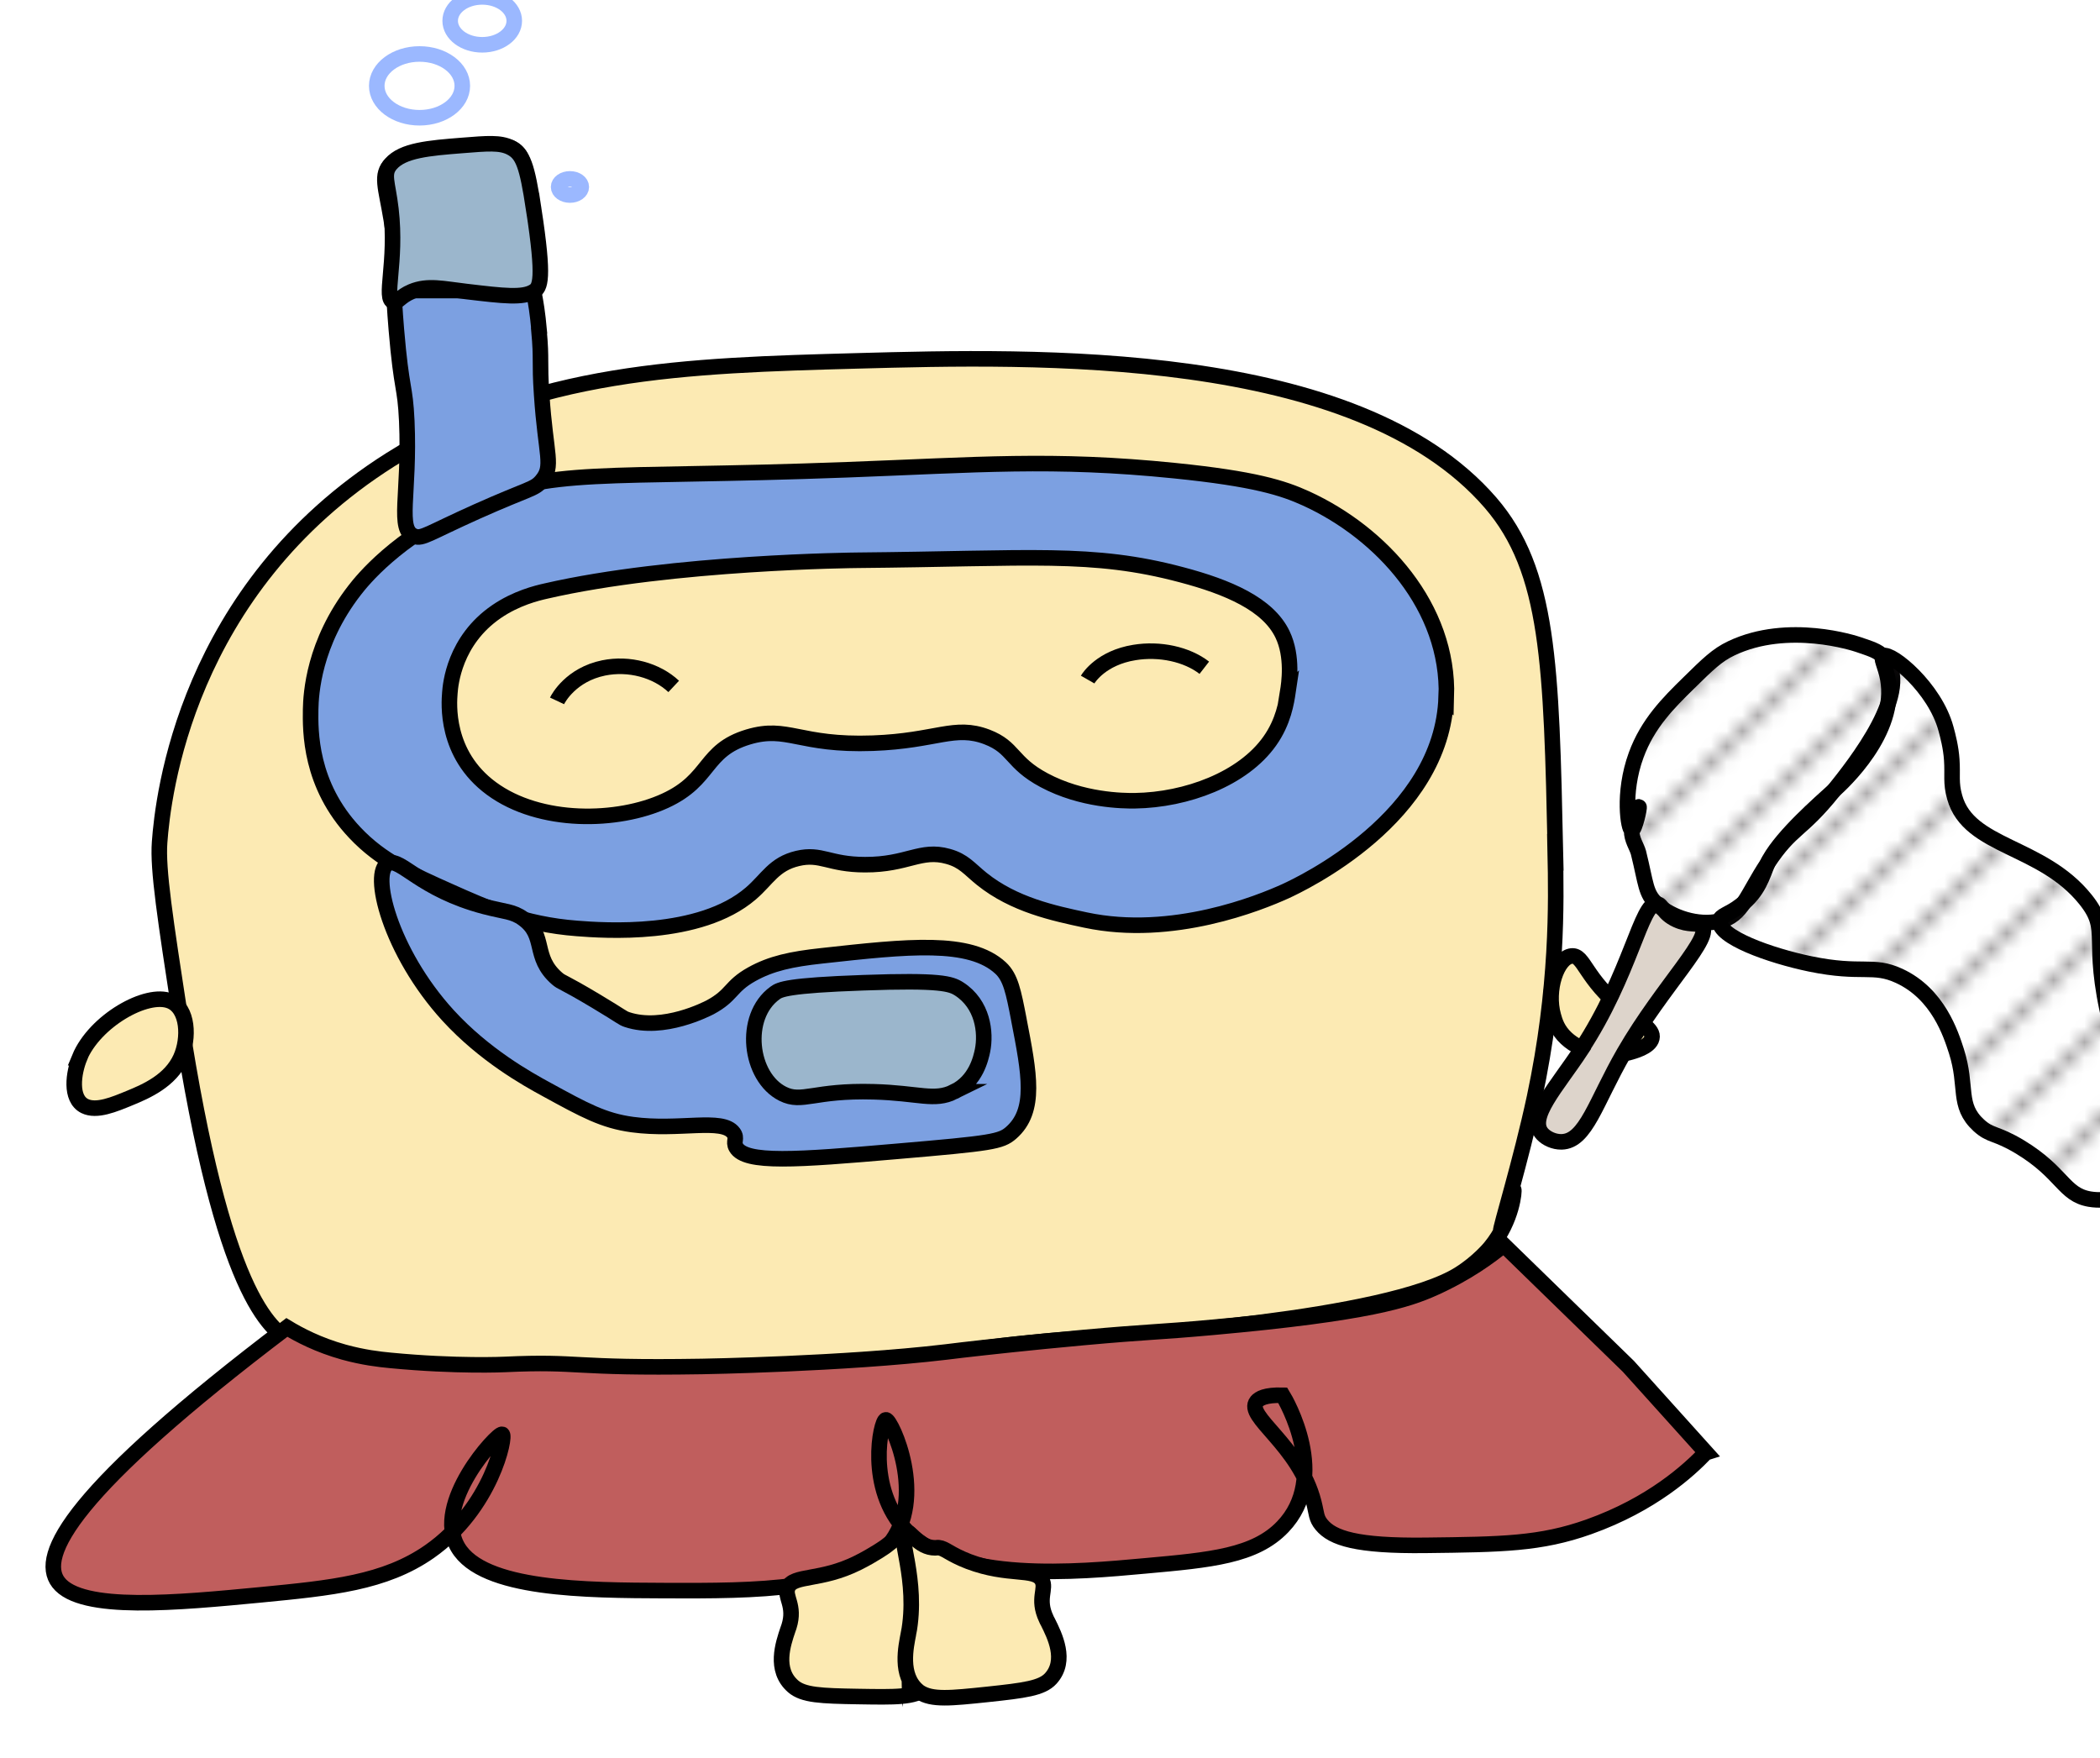<?xml version="1.0" encoding="UTF-8"?>
<svg id="Layer_1" data-name="Layer 1" xmlns="http://www.w3.org/2000/svg" xmlns:xlink="http://www.w3.org/1999/xlink" viewBox="0 0 135 113">
  <defs>
    <style>
      .cls-1 {
        stroke-width: 0px;
      }

      .cls-1, .cls-2, .cls-3, .cls-4 {
        fill: none;
      }

      .cls-2 {
        stroke: #231f20;
        stroke-linejoin: round;
        stroke-width: .3px;
      }

      .cls-5 {
        fill: #ddd4cb;
      }

      .cls-5, .cls-6, .cls-7, .cls-8, .cls-3, .cls-9, .cls-10 {
        stroke: #000;
      }

      .cls-5, .cls-6, .cls-7, .cls-8, .cls-3, .cls-9, .cls-10, .cls-4 {
        stroke-miterlimit: 10;
      }

      .cls-6 {
        fill: #9bb6cc;
      }

      .cls-7 {
        fill: #fceab3;
      }

      .cls-8 {
        fill: #c05e5d;
      }

      .cls-9 {
        fill: #7ca0e1;
      }

      .cls-10 {
        fill: url(#Diagonal_Lines);
      }

      .cls-4 {
        stroke: #9bb8ff;
      }
    </style>
    <pattern id="Diagonal_Lines" data-name="Diagonal Lines" x="0" y="0" width="72" height="72" patternTransform="translate(-986.5 -339.5)" patternUnits="userSpaceOnUse" viewBox="0 0 72 72">
      <g>
        <rect class="cls-1" width="72" height="72"/>
        <g>
          <line class="cls-2" x1="64.52" y1="82.52" x2="82.52" y2="64.52"/>
          <line class="cls-2" x1="64.52" y1="88.52" x2="88.52" y2="64.52"/>
          <line class="cls-2" x1="64.52" y1="94.52" x2="94.52" y2="64.52"/>
          <line class="cls-2" x1="64.52" y1="100.52" x2="100.52" y2="64.52"/>
          <line class="cls-2" x1="64.52" y1="106.52" x2="106.52" y2="64.52"/>
          <line class="cls-2" x1="64.52" y1="112.52" x2="112.52" y2="64.52"/>
          <line class="cls-2" x1="64.52" y1="118.52" x2="118.52" y2="64.52"/>
          <line class="cls-2" x1="64.52" y1="124.52" x2="124.52" y2="64.52"/>
          <line class="cls-2" x1="64.52" y1="130.52" x2="130.52" y2="64.52"/>
          <line class="cls-2" x1="64.52" y1="136.52" x2="136.52" y2="64.52"/>
          <line class="cls-2" x1="64.52" y1="142.52" x2="142.52" y2="64.52"/>
          <line class="cls-2" x1="64.52" y1="148.51" x2="148.52" y2="64.52"/>
          <line class="cls-2" x1="70.52" y1="148.51" x2="148.52" y2="70.52"/>
        </g>
        <g>
          <line class="cls-2" x1="-7.48" y1="82.52" x2="10.52" y2="64.52"/>
          <line class="cls-2" x1="-7.48" y1="88.52" x2="16.52" y2="64.52"/>
          <line class="cls-2" x1="-7.48" y1="94.52" x2="22.52" y2="64.52"/>
          <line class="cls-2" x1="-7.48" y1="100.52" x2="28.52" y2="64.52"/>
          <line class="cls-2" x1="-7.48" y1="106.52" x2="34.52" y2="64.52"/>
          <line class="cls-2" x1="-7.48" y1="112.52" x2="40.52" y2="64.52"/>
          <line class="cls-2" x1="-7.48" y1="118.52" x2="46.52" y2="64.52"/>
          <line class="cls-2" x1="-7.48" y1="124.52" x2="52.52" y2="64.52"/>
          <line class="cls-2" x1="-7.48" y1="130.52" x2="58.52" y2="64.52"/>
          <line class="cls-2" x1="-7.48" y1="136.52" x2="64.52" y2="64.52"/>
          <line class="cls-2" x1="-7.48" y1="142.52" x2="70.52" y2="64.52"/>
          <line class="cls-2" x1="-7.48" y1="148.51" x2="76.52" y2="64.52"/>
          <line class="cls-2" x1="-1.48" y1="148.51" x2="76.52" y2="70.52"/>
        </g>
        <g>
          <line class="cls-2" x1="-79.48" y1="148.51" x2="4.52" y2="64.52"/>
          <line class="cls-2" x1="-73.48" y1="148.51" x2="4.52" y2="70.52"/>
        </g>
        <g>
          <line class="cls-2" x1="64.52" y1="10.52" x2="82.52" y2="-7.48"/>
          <line class="cls-2" x1="64.52" y1="16.52" x2="88.52" y2="-7.48"/>
          <line class="cls-2" x1="64.52" y1="22.52" x2="94.52" y2="-7.48"/>
          <line class="cls-2" x1="64.52" y1="28.52" x2="100.52" y2="-7.48"/>
          <line class="cls-2" x1="64.52" y1="34.52" x2="106.52" y2="-7.48"/>
          <line class="cls-2" x1="64.52" y1="40.52" x2="112.52" y2="-7.48"/>
          <line class="cls-2" x1="64.52" y1="46.52" x2="118.52" y2="-7.48"/>
          <line class="cls-2" x1="64.52" y1="52.52" x2="124.52" y2="-7.48"/>
          <line class="cls-2" x1="64.52" y1="58.52" x2="130.52" y2="-7.48"/>
          <line class="cls-2" x1="64.52" y1="64.52" x2="136.52" y2="-7.48"/>
          <line class="cls-2" x1="64.52" y1="70.52" x2="142.52" y2="-7.48"/>
          <line class="cls-2" x1="64.52" y1="76.51" x2="148.52" y2="-7.48"/>
          <line class="cls-2" x1="70.52" y1="76.51" x2="148.52" y2="-1.48"/>
        </g>
        <g>
          <line class="cls-2" x1="-7.48" y1="10.52" x2="10.52" y2="-7.48"/>
          <line class="cls-2" x1="-7.48" y1="16.52" x2="16.52" y2="-7.48"/>
          <line class="cls-2" x1="-7.48" y1="22.52" x2="22.52" y2="-7.48"/>
          <line class="cls-2" x1="-7.48" y1="28.52" x2="28.52" y2="-7.48"/>
          <line class="cls-2" x1="-7.48" y1="34.52" x2="34.52" y2="-7.48"/>
          <line class="cls-2" x1="-7.48" y1="40.52" x2="40.52" y2="-7.48"/>
          <line class="cls-2" x1="-7.48" y1="46.52" x2="46.52" y2="-7.48"/>
          <line class="cls-2" x1="-7.48" y1="52.52" x2="52.52" y2="-7.48"/>
          <line class="cls-2" x1="-7.48" y1="58.52" x2="58.52" y2="-7.48"/>
          <line class="cls-2" x1="-7.48" y1="64.52" x2="64.52" y2="-7.48"/>
          <line class="cls-2" x1="-7.48" y1="70.52" x2="70.52" y2="-7.48"/>
          <line class="cls-2" x1="-7.48" y1="76.51" x2="76.52" y2="-7.48"/>
          <line class="cls-2" x1="-1.48" y1="76.51" x2="76.52" y2="-1.48"/>
          <line class="cls-2" x1="4.52" y1="76.51" x2="76.52" y2="4.52"/>
          <line class="cls-2" x1="10.52" y1="76.51" x2="76.52" y2="10.52"/>
          <line class="cls-2" x1="16.52" y1="76.51" x2="76.52" y2="16.52"/>
          <line class="cls-2" x1="22.52" y1="76.51" x2="76.52" y2="22.52"/>
          <line class="cls-2" x1="28.52" y1="76.51" x2="76.52" y2="28.52"/>
          <line class="cls-2" x1="34.52" y1="76.51" x2="76.52" y2="34.52"/>
          <line class="cls-2" x1="40.52" y1="76.51" x2="76.52" y2="40.52"/>
          <line class="cls-2" x1="46.52" y1="76.51" x2="76.52" y2="46.52"/>
          <line class="cls-2" x1="52.52" y1="76.51" x2="76.52" y2="52.52"/>
          <line class="cls-2" x1="58.52" y1="76.51" x2="76.52" y2="58.52"/>
          <line class="cls-2" x1="64.52" y1="76.51" x2="76.52" y2="64.52"/>
        </g>
        <g>
          <line class="cls-2" x1="-79.48" y1="76.51" x2="4.52" y2="-7.48"/>
          <line class="cls-2" x1="-73.48" y1="76.51" x2="4.52" y2="-1.48"/>
          <line class="cls-2" x1="-67.48" y1="76.51" x2="4.52" y2="4.52"/>
          <line class="cls-2" x1="-61.48" y1="76.51" x2="4.52" y2="10.52"/>
          <line class="cls-2" x1="-55.48" y1="76.51" x2="4.52" y2="16.52"/>
          <line class="cls-2" x1="-49.48" y1="76.51" x2="4.52" y2="22.52"/>
          <line class="cls-2" x1="-43.48" y1="76.51" x2="4.52" y2="28.52"/>
          <line class="cls-2" x1="-37.48" y1="76.51" x2="4.52" y2="34.52"/>
          <line class="cls-2" x1="-31.48" y1="76.51" x2="4.52" y2="40.52"/>
          <line class="cls-2" x1="-25.48" y1="76.51" x2="4.52" y2="46.52"/>
          <line class="cls-2" x1="-19.48" y1="76.51" x2="4.52" y2="52.52"/>
          <line class="cls-2" x1="-13.48" y1="76.51" x2="4.52" y2="58.52"/>
          <line class="cls-2" x1="-7.48" y1="76.51" x2="4.52" y2="64.52"/>
        </g>
        <g>
          <line class="cls-2" x1="64.52" y1="4.51" x2="148.52" y2="-79.48"/>
          <line class="cls-2" x1="70.52" y1="4.51" x2="148.52" y2="-73.48"/>
        </g>
        <g>
          <line class="cls-2" x1="-7.48" y1="4.51" x2="76.52" y2="-79.48"/>
          <line class="cls-2" x1="-1.48" y1="4.51" x2="76.52" y2="-73.48"/>
          <line class="cls-2" x1="4.52" y1="4.51" x2="76.52" y2="-67.48"/>
          <line class="cls-2" x1="10.52" y1="4.51" x2="76.52" y2="-61.48"/>
          <line class="cls-2" x1="16.52" y1="4.51" x2="76.52" y2="-55.48"/>
          <line class="cls-2" x1="22.52" y1="4.51" x2="76.52" y2="-49.48"/>
          <line class="cls-2" x1="28.52" y1="4.51" x2="76.52" y2="-43.48"/>
          <line class="cls-2" x1="34.52" y1="4.51" x2="76.52" y2="-37.48"/>
          <line class="cls-2" x1="40.52" y1="4.51" x2="76.52" y2="-31.48"/>
          <line class="cls-2" x1="46.52" y1="4.51" x2="76.52" y2="-25.48"/>
          <line class="cls-2" x1="52.52" y1="4.51" x2="76.52" y2="-19.48"/>
          <line class="cls-2" x1="58.52" y1="4.51" x2="76.52" y2="-13.48"/>
          <line class="cls-2" x1="64.52" y1="4.51" x2="76.52" y2="-7.48"/>
        </g>
        <g>
          <line class="cls-2" x1="-79.48" y1="4.51" x2="4.52" y2="-79.48"/>
          <line class="cls-2" x1="-73.48" y1="4.51" x2="4.52" y2="-73.48"/>
          <line class="cls-2" x1="-67.48" y1="4.51" x2="4.52" y2="-67.48"/>
          <line class="cls-2" x1="-61.48" y1="4.51" x2="4.52" y2="-61.48"/>
          <line class="cls-2" x1="-55.48" y1="4.51" x2="4.52" y2="-55.48"/>
          <line class="cls-2" x1="-49.48" y1="4.51" x2="4.52" y2="-49.48"/>
          <line class="cls-2" x1="-43.48" y1="4.51" x2="4.52" y2="-43.48"/>
          <line class="cls-2" x1="-37.48" y1="4.51" x2="4.52" y2="-37.48"/>
          <line class="cls-2" x1="-31.48" y1="4.51" x2="4.52" y2="-31.48"/>
          <line class="cls-2" x1="-25.48" y1="4.51" x2="4.52" y2="-25.48"/>
          <line class="cls-2" x1="-19.48" y1="4.51" x2="4.52" y2="-19.48"/>
          <line class="cls-2" x1="-13.48" y1="4.51" x2="4.52" y2="-13.48"/>
          <line class="cls-2" x1="-7.48" y1="4.51" x2="4.52" y2="-7.48"/>
        </g>
      </g>
    </pattern>
  </defs>
  <ellipse class="cls-4" cx="36.64" cy="12.02" rx=".73" ry=".52"/>
  <g>
    <path class="cls-7" d="M99.98,54.79c.07,3.23.16,8.74-1.33,15.74-.87,4.07-2.26,8.58-2.17,8.6.07.01.78-2.65.83-2.64.05,0-.06,1.94-1.5,3.7,0,0-.77.95-2,1.72-4.69,2.95-21.85,3.97-21.85,3.97-10.05.59-8.04,1.08-19.01,1.72-5,.29-10.72.61-18.18.4-9.15-.26-13.73-.39-16.01-1.72-1.42-.83-4.42-2.99-7.17-20.89-.97-6.33-1.46-9.49-1.33-11.24.21-2.9,1.66-16.27,14.84-24.6,9.15-5.78,19.07-6.05,30.02-6.35,11.38-.31,32.06-.87,40.7,9.12,3.77,4.37,3.91,10.41,4.17,22.48Z"/>
    <path class="cls-9" d="M92.97,44.8c-.25,7.77-9.32,12.03-10.34,12.5-1.61.73-7.25,3.04-12.84,1.85-2.06-.44-4.6-.98-6.67-2.64-.82-.66-1.16-1.17-2.17-1.45-1.77-.5-2.61.54-5.34.53-2.32,0-2.82-.76-4.34-.4-1.52.36-1.93,1.33-3,2.25-3.3,2.84-9.5,2.38-11.17,2.25-3.45-.26-5.84-1.34-8.17-2.38-2.42-1.08-4.41-1.96-6.12-3.78-2.91-3.08-2.86-6.55-2.84-7.93.02-.96.18-4.25,2.84-7.67.48-.62,2.66-3.34,7.29-5.48,5.29-2.45,8.38-1.65,24.35-2.25,8.34-.31,13.21-.74,21.07.06,5.12.52,6.96,1.11,8.45,1.79,4.85,2.22,9.19,6.99,9.01,12.76Z"/>
    <path class="cls-7" d="M82.8,44.47c-.1.67-.29,1.93-1.17,3.17-1.72,2.44-5.36,3.79-8.67,3.84-.77.01-3.41-.02-5.84-1.32-2.15-1.15-1.9-2.1-3.67-2.78-2.1-.8-3.23.25-7.34.4-4.75.17-5.47-1.16-8.01-.4-2.89.87-2.36,2.73-5.34,4.1-3.04,1.4-8.05,1.51-11.17-.79-3-2.21-2.72-5.5-2.67-6.15.04-.53.28-3.36,3-5.22,1.27-.87,2.59-1.19,3.17-1.32,8.17-1.88,20.01-1.98,20.01-1.98,11.18-.1,15.1-.6,20.85.93,2.99.79,5.57,1.89,6.5,3.84.68,1.42.42,3.15.33,3.7Z"/>
    <path class="cls-8" d="M109.65,93.4c-1.06,1.11-3.44,3.31-7.51,4.76-3.12,1.11-5.58,1.13-10.51,1.19-4.42.05-5.96-.46-6.67-1.32-.36-.43-.31-.71-.5-1.45-.95-3.72-4.45-5.51-3.67-6.48.16-.19.54-.43,1.67-.4.21.34,3.07,5.26,0,8.46-1.79,1.87-4.61,2.13-8.84,2.51-4.37.4-12.08,1.13-15.34-2.25-2.63-2.72-1.65-7.12-1.33-7.14.34-.02,2.71,5.05.17,8.07-2.48,2.94-8.57,2.93-14.34,2.91-5.15-.02-11.72-.05-13.34-2.78-1.67-2.81,2.55-7.37,2.84-7.27.26.08-.67,4.74-4.67,7.54-2.88,2.01-6.31,2.34-10.84,2.78-5.34.51-11.54,1.11-13.01-.79-1.33-1.72.86-5.93,14.68-16.4.79.48,2.02,1.13,3.67,1.59,1.24.34,2.25.46,3,.53,4.28.41,7.34.26,7.34.26,4.93-.23,4.15.27,12.68.13,0,0,9.12-.15,15.68-.93.17-.02.52-.06,1.07-.13,1.48-.17,4.27-.48,7.77-.8,4.29-.39,4.58-.32,8.34-.66,10-.9,12.5-1.76,14.18-2.51,2.14-.96,3.64-2.07,4.5-2.78,2.67,2.6,5.34,5.2,8.01,7.8,1.67,1.85,3.34,3.7,5,5.55Z"/>
    <path class="cls-7" d="M59.66,104.77c.29.82.96,2.61-.09,3.7-.03.03-.06.05-.08.07-.71.6-1.92.57-4.34.53-2.36-.04-3.51-.08-4.17-.66-1.21-1.06-.64-2.72-.33-3.64.03-.1.04-.11.07-.2.43-1.36-.33-1.91-.07-2.51.36-.84,2.1-.39,4.5-1.59,1.06-.53,1.78-1.05,1.78-1.05.92-.68,1-.98,1.27-.96.8.05.18,2.68,1.46,6.31Z"/>
    <path class="cls-7" d="M5.12,68c-.4.98-.64,2.63.33,3.11.76.37,1.88-.1,2.92-.53,1.02-.42,2.59-1.1,3.25-2.58.56-1.26.48-3.16-.67-3.64-1.52-.63-4.87,1.29-5.84,3.64Z"/>
    <path class="cls-7" d="M104.36,64.9c1.05.82,1.97,1.27,1.83,1.85-.13.58-1.21.85-1.5.93-1.37.35-3.04-.03-4-.93-.56-.52-.73-1.08-.83-1.45-.47-1.66.24-3.74,1.17-3.84.82-.08.86,1.49,3.34,3.44Z"/>
    <path class="cls-9" d="M34.65,21.26c.18,1.95.02,1.92.17,4.1.26,3.95.8,4.6,0,5.55-.48.57-.77.46-4.17,1.98-3.14,1.41-3.49,1.77-4,1.59-1.17-.42-.29-2.7-.5-7.41-.11-2.37-.33-1.84-.67-5.88-.44-5.32.1-4.45-.33-7.08-.34-2.07-.72-2.88,0-3.57.75-.72,2.33-.83,5.5-1.06,1.25-.09,1.87-.13,2.17,0,1.47.65.64,2.73,1.17,7.27.23,1.99.46,2.18.67,4.5Z"/>
    <path class="cls-9" d="M65.5,65.56c.67,3.46,1.14,5.84-.5,7.27-.65.57-1.25.67-7.34,1.19-6.48.56-9.74.8-10.34-.26-.21-.37.1-.57-.17-.93-.72-.98-3.48-.12-6.5-.53-1.85-.25-3.07-.92-5.5-2.25-1.29-.7-4.01-2.22-6.34-4.76-3.73-4.08-5.04-9.26-3.84-9.79.81-.35,2.04,1.69,6.17,2.78,1.33.35,1.83.3,2.5.79,1.5,1.09.57,2.45,2.17,3.84.35.3.24.1,2.5,1.45,1.77,1.06,1.66,1.07,2,1.19,2.33.78,5.16-.7,5.34-.79,1.45-.78,1.26-1.33,2.67-2.12,1.25-.7,2.56-.98,4.5-1.19,5.53-.61,9.53-1.05,11.51.79.64.6.82,1.5,1.17,3.31Z"/>
    <path class="cls-6" d="M61.33,70.19c-1.27.63-2.25.08-5.17,0-3.85-.11-4.59.76-5.84.13-2.14-1.07-2.6-4.96-.5-6.48.31-.23.81-.49,5.67-.66,4.97-.18,5.64.06,6.17.4,1.52.98,1.74,2.79,1.5,3.97-.1.46-.4,1.94-1.83,2.64Z"/>
    <polygon class="cls-3" points="25.31 18.68 29.98 18.68 34.28 18.68 25.31 18.68"/>
    <path class="cls-3" d="M35.81,45.06c.08-.17.9-1.69,3-2.12,1.63-.33,3.38.14,4.5,1.19"/>
    <path class="cls-3" d="M69.92,43.69c.08-.14.9-1.4,3-1.74,1.63-.27,3.38.11,4.5.98"/>
    <path class="cls-6" d="M34.31,13.45c.7,4.56.42,5.03,0,5.29-.69.43-1.91.29-4.34,0-1.48-.17-2.46-.43-3.5,0-.76.32-.89.72-1.17.66-.68-.15.23-2.51-.17-5.95-.2-1.73-.56-2.27,0-2.91.77-.88,2.43-1.02,4.59-1.19,1.62-.13,2.43-.2,3.09.13.82.41,1.07,1.15,1.5,3.97Z"/>
    <ellipse class="cls-4" cx="26.97" cy="5.52" rx="2.75" ry="2.05"/>
    <ellipse class="cls-4" cx="31" cy="1.34" rx="2.06" ry="1.54"/>
    <path class="cls-7" d="M58.4,105.04c-.15.8-.59,2.67.62,3.67.03.03.06.05.09.07.8.53,1.99.4,4.39.15,2.34-.25,3.48-.39,4.05-1.02,1.05-1.16.25-2.76-.19-3.64-.05-.09-.06-.1-.1-.2-.62-1.31.05-1.92-.29-2.5-.48-.8-2.14-.21-4.7-1.18-1.22-.47-1.51-.85-1.92-.89-.12-.01-.12.01-.23.01-1.08,0-1.56-1.1-1.91-1.04-.59.09.86,3.13.19,6.58Z"/>
    <g>
      <path class="cls-5" d="M101.65,67.49c-1.59,2.42-3.47,4.38-2.49,5.42.26.28.74.51,1.23.5,1.57-.04,2.17-2.53,4.02-5.74,2.5-4.33,5.85-7.53,4.94-8.17-.29-.2-.78,0-1.57-.36-.91-.42-.9-.99-1.26-1.03-1.01-.13-1.69,4.53-4.88,9.37Z"/>
      <path class="cls-10" d="M104.92,53.35c.17.01.51-1.47.44-1.48-.05-.01-.47.69-.47,1.52,0,.61.33,1.02.44,1.43.5,2.01.44,2.62,1.19,3.31.93.85,2.64,1.41,4.01,1.09,1.49-.35,1.75-1.67,3.09-3.7,1.57-2.38,2.11-2,4.25-4.67,1.35-1.69,5.29-6.61,3.19-8.65-.37-.37-.81-.49-1.59-.76-.2-.07-4.51-1.5-8.17.24-.91.43-1.52,1.03-2.73,2.22-1.32,1.29-2.65,2.62-3.39,4.65-.9,2.46-.49,4.81-.28,4.82Z"/>
      <path class="cls-10" d="M135.67,65.82c1.48,6.07,3.93,8.72,2.06,10.37-.8.71-2.25,1.1-3.4.9-1.68-.29-1.73-1.69-4.47-3.35-1.58-.95-1.87-.68-2.65-1.39-1.41-1.3-.7-2.45-1.44-4.77-.35-1.09-1.17-3.68-3.68-4.84-1.71-.79-2.37-.08-5.72-.77-2.6-.54-5.94-1.74-5.82-2.77.04-.36.56-.39,1.33-.98,1.18-.9,1.41-1.91,1.76-2.73.03-.08.06-.14.11-.22.89-1.59,3.24-3.63,4.14-4.45.51-.46,4.1-3.73,3.47-7.17-.15-.84-.51-1.39-.28-1.49.5-.22,3.31,2.05,4.02,4.7.12.43.32,1.21.37,1.98.07.98-.08,1.48.19,2.42.91,3.25,5.6,3.06,8.41,6.57,1.66,2.08.24,2.42,1.6,7.98Z"/>
    </g>
  </g>
</svg>